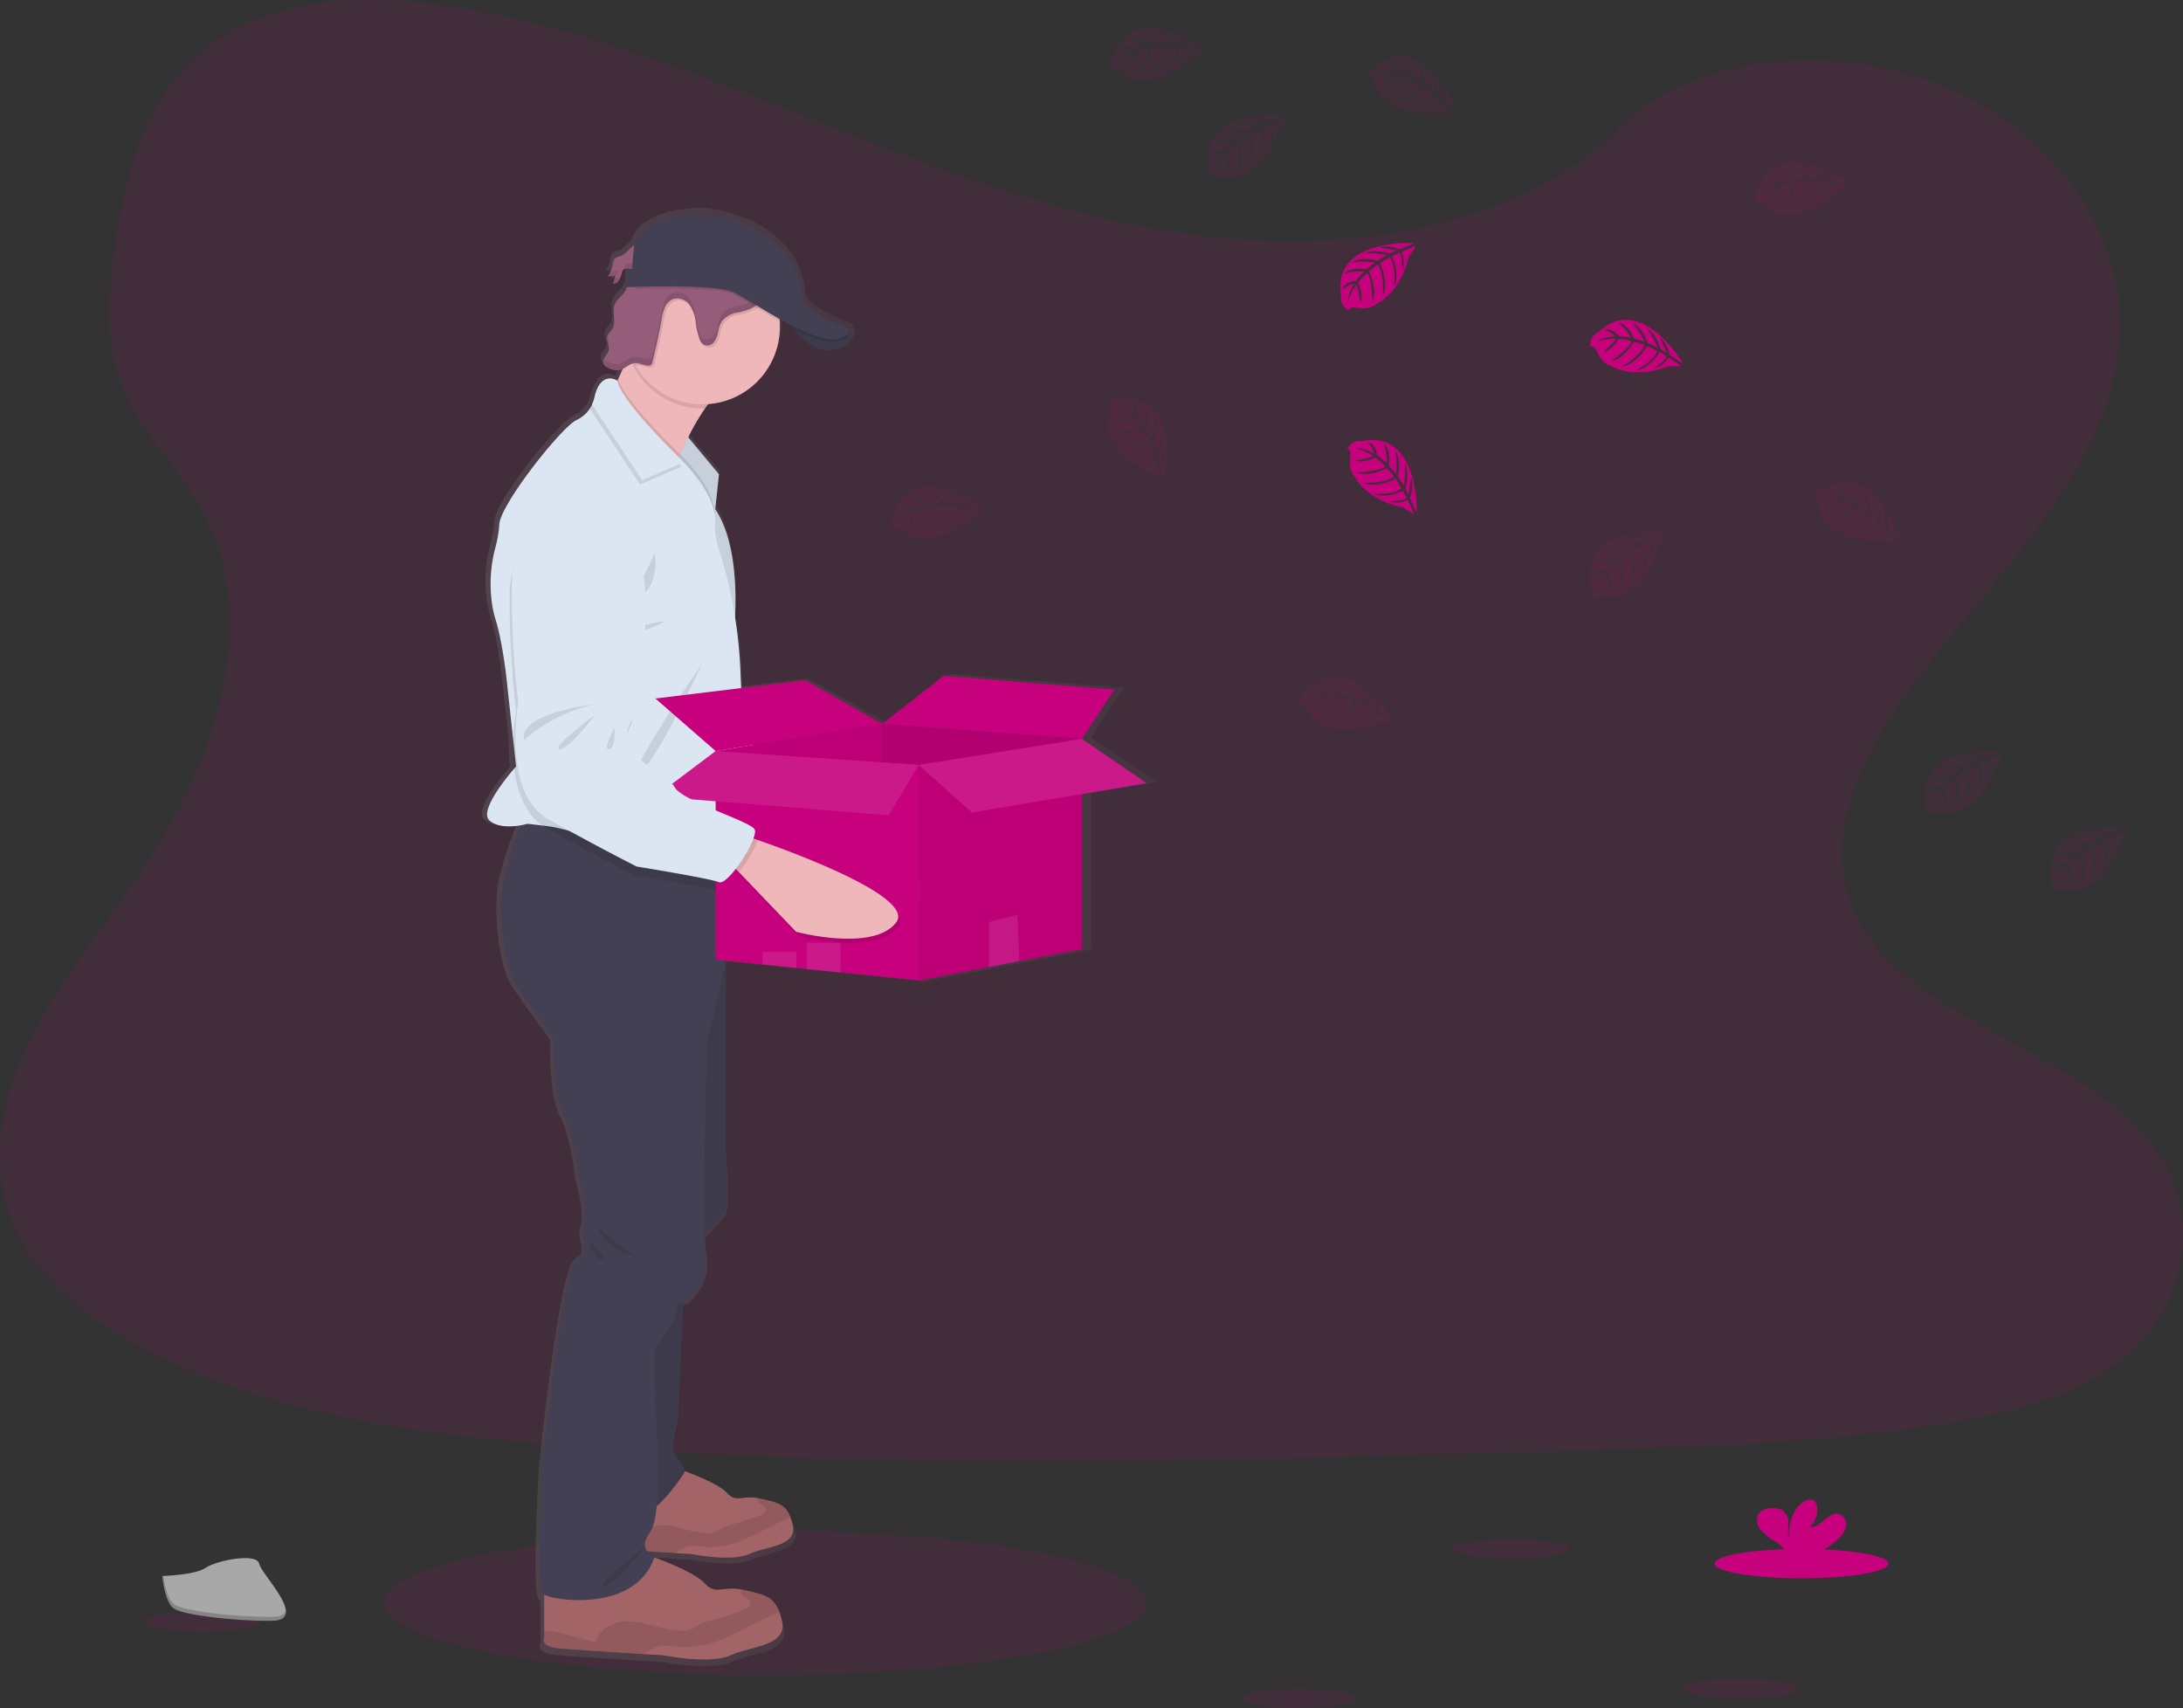 <svg xmlns="http://www.w3.org/2000/svg" xmlns:xlink="http://www.w3.org/1999/xlink" width="512" height="400.619" viewBox="0 0 512 400.619"><rect x="0" y="0" width="512" height="400.619" fill="#333333" stroke="none"/><defs><style>.a,.j{fill:#c7007d;}.a,.d,.g,.l{opacity:0.1;}.b{fill:url(#a);}.c{fill:#efb7b9;}.e{fill:#dce6f2;}.f{fill:#965d7b;}.h{fill:#444053;}.i{fill:#a36468;}.k{opacity:0.05;}.l{fill:#fff;}.m{fill:#a8a8a8;}.n{opacity:0.2;}</style><linearGradient id="a" y1="0.5" x2="1" y2="0.5" gradientUnits="objectBoundingBox"><stop offset="0" stop-color="gray" stop-opacity="0.251"/><stop offset="0.54" stop-color="gray" stop-opacity="0.122"/><stop offset="1" stop-color="gray" stop-opacity="0.102"/></linearGradient></defs><g transform="translate(0.004 -0.003)"><ellipse class="a" cx="89.311" cy="16.919" rx="89.311" ry="16.919" transform="translate(90.288 359.025)"/><path class="a" d="M392.7,111.529c-32.823-1.136-64.085-11.736-93.936-23.329S239.348,63.765,207.31,57.623c-20.606-3.951-44.174-4.514-60.773,6.522-15.981,10.65-21.143,28.984-23.918,46.01-2.09,12.811-3.317,26.3,2.4,38.291,3.976,8.328,11.026,15.326,15.9,23.3,16.975,27.752,4.975,61.975-13.414,89.073-8.622,12.709-18.638,24.851-25.3,38.367s-9.737,29.055-3.91,42.88c5.771,13.693,19.531,23.958,34.436,31.185,30.272,14.682,65.931,18.882,100.727,21.265,77,5.264,154.41,2.987,231.615.7,28.573-.842,57.268-1.7,85.375-6.116,15.61-2.455,31.723-6.35,43.058-15.752,14.383-11.934,17.948-32.139,8.307-47.1-16.168-25.1-60.859-31.337-72.174-58.273-6.218-14.829.167-31.342,9.21-45.092,19.394-29.5,51.9-55.382,53.607-89.1,1.177-23.157-14.449-46.349-38.61-57.309-25.322-11.487-60.443-10.042-79.117,8.972C455.494,105.007,421.687,112.539,392.7,111.529Z" transform="translate(-95.23 -55.03)"/><path class="b" d="M476.455,285.859l-15.534-10.473h0l7.836-11.665-41.029-3.271-14.743,11.4-18.456-10.346-15.392,1.851-.183-4.057a114.513,114.513,0,0,0-1.273-12.628c.066-1.268.112-2.723.107-4.306,0-6.669-.9-15.509-4.869-21.4l.913-8.206-7.4-8.749a55.969,55.969,0,0,1,4.057-6.826c.254-.365.507-.72.781-1.065a18.414,18.414,0,0,0,17.193-18.258,11.683,11.683,0,0,0-.051-1.334,4.827,4.827,0,0,0-.056-.538c.938.507,1.887,1.014,2.835,1.521.178.254.38.507.6.806h0l.046.056.284.35.091.107c.1.122.208.238.314.36l.071.081c.269.3.553.6.857.9a.91.91,0,0,1,.1.1l.38.355.107.1c.325.289.669.568,1.014.832l.112.081.436.3.142.091c.167.1.34.208.507.3l.061.036c.2.107.4.208.6.3l.1.041q.259.112.507.213l.157.056c.178.061.35.117.533.167l.112.03c.223.056.446.1.675.137h.025a5.515,5.515,0,0,0,.649.066h.147a5.574,5.574,0,0,0,.583,0h.127a6.007,6.007,0,0,0,.725-.086,8,8,0,0,0,3.2-1.146,2.789,2.789,0,0,0,.649-.6,2.391,2.391,0,0,0-.1-2.784h0c-.4-.943-2.962-1.608-2.962-1.608s-8.115-3.388-8.115-6.086-2.029-16.7-22.969-19.9c0,0-13.622-.766-17.451,6.527l-.081.852c-1.126.7-2.059,2.12-3.17,2.536a5.179,5.179,0,0,0-1.374.507v-.1h0a1.308,1.308,0,0,0-.309.4,4.057,4.057,0,0,0-.421,1.521,5.729,5.729,0,0,1-.664,1.841,4.09,4.09,0,0,1-.3.467h0l-.086.137a3.7,3.7,0,0,0,1.724-.279,8.585,8.585,0,0,1-.507,2.029,1.684,1.684,0,0,0,1.562-.933v-.041l.066-.091a4.283,4.283,0,0,0,.314-.735l-.056.061c.1-.33.193-.664.3-.989a1.553,1.553,0,0,1,.249-.507,1.227,1.227,0,0,1,1.05-.35l-.208,4.4h.091a6,6,0,0,1-.446.923c-.72,1.166-2.029,1.963-2.51,3.241a4.768,4.768,0,0,0-.233,1.917c0,.38.046.766.076,1.146v-.03a4.277,4.277,0,0,1-.456,2.794c-.375.558-.979.979-1.187,1.613a1.573,1.573,0,0,0-.076.548,6.151,6.151,0,0,0,.345,1.628.071.071,0,0,0,0-.03,2.474,2.474,0,0,1,.086,1.2c-.228,1.014-1.461,1.861-1.4,2.83a1.09,1.09,0,0,0,.056.375,2.054,2.054,0,0,0,1.146,1.014,4.463,4.463,0,0,0,2.576.568,3.388,3.388,0,0,0,.964-.33c-.355.817-.72,1.623-1.09,2.389-.056.122-.117.243-.177.365,0,0-3.134-2.095-4.914,2.176a9.474,9.474,0,0,0-1.1,2.86,6.808,6.808,0,0,1-.375,1.177,7.572,7.572,0,0,1-3.388,3.043c-3.631,1.663-18.3,19.957-18.557,24.694a27.638,27.638,0,0,1-.933,5.467,32.534,32.534,0,0,0-.872,12.927,24.733,24.733,0,0,0,.9,4.123c1.557,4.732,2.6,13.561,2.6,13.561l1.684,15.326a43.612,43.612,0,0,0,.274,6.334c-1.719,1.963-8.622,10.143-5.984,12.37,2.029,1.755,5.579,1.466,7.572,1.106-1.679,4.154-4.321,11.376-4.671,16.336-.507,7.339.867,17.061,3.043,20.794s9.428,13.308,9.428,13.308-.34,13.135,2.252,17.908,3.636,14.672,3.636,14.672,2.419,8.358,1.207,11.431,2.247,5.629-1.385,7.673-8.277,48.109-8.277,48.109-1.871,30.191,0,31.728a1.9,1.9,0,0,0,.32.188v10.143s-1.3,2.13,3.981,2.561c3.616.289,13.866.943,19.947,1.324l4.712.294s11.158,2.221,16.087,0,13.668-2.171,12.37-8.038a16.691,16.691,0,0,0-.69-2.348c-1.425-3.641-3.844-4.057-8.3-5.072-.259-.056-.507-.107-.735-.147-4.7-.817-6.238,1.369-8.87-1.476-2.287-2.46-9.57-5.214-12.05-6.086.061-.183.137-.36.2-.548a3.713,3.713,0,0,1-1.882-.918l6.72.426,4,.249s9.484,1.892,13.693,0,11.614-1.841,10.508-6.826a14.309,14.309,0,0,0-.583-2c-1.212-3.094-3.271-3.434-7.06-4.291-.218-.046-.421-.091-.624-.127-3.991-.695-5.3,1.161-7.536-1.253-1.917-2.059-7.967-4.367-10.143-5.153,0-1.126-1.521-2.729-2.48-4.336-1.126-1.876.953-8.444.953-8.444l1.187-27.25a5.265,5.265,0,0,1,1.42-.406s5.366-5.122,4.154-10.579a35.055,35.055,0,0,1-.385-4.985c1.765-1.638,4.194-4.057,4.884-5.548,1.126-2.429,0-14.2,0-14.2v-45.01l8.977.908,8.145.837,2.48.254,8.145.822,18.719,1.892,16.868-3.2,7.3-1.379,15.007-2.84V288.425ZM352.906,164.186l-1.045-.112C352.206,164.09,352.571,164.156,352.906,164.186Z" transform="translate(-205.066 -102.397)"/><path class="c" d="M520.335,445.924c-5.072,7.257-23.3,3.413-23.3,3.413L482.9,436.116l-1.9-1.79,3.19-6.776s1.014.279,2.754.776C496.078,430.978,524.616,439.823,520.335,445.924Z" transform="translate(-285.355 -238.621)"/><path class="d" d="M486.934,428.326a29.751,29.751,0,0,1-4.032,7.79l-1.9-1.79,3.19-6.776S485.215,427.829,486.934,428.326Z" transform="translate(-285.355 -238.621)"/><path class="e" d="M385.093,278.213s-13.024,5.777-12.385,19.962a233.868,233.868,0,0,0,2.982,27.265s-2.663,21.346,8.424,26.849,21.346,10.027,21.346,10.027,17.345,1.866,19.5,2.637,8.891-11.016,7.648-12.851-17.162-5.685-19.191-8.749-6.72-4.955-6.72-4.955-4.843-2.931-5.173-5.579.948-4.62,1.273-5.782,1.146-12.375,1.146-12.375S409.411,274.749,385.093,278.213Z" transform="translate(-231.973 -164.917)"/><path class="d" d="M398.3,370.39s-17.867,2.992-16.138,9.246A37.879,37.879,0,0,1,398.3,370.39Z" transform="translate(-236.587 -210.45)"/><path class="d" d="M406.449,375.38s-9.824,8.018-7.9,8.429S406.449,375.38,406.449,375.38Z" transform="translate(-244.596 -212.91)"/><path class="d" d="M422.183,380.89s-2.632,5.391-1.014,5.026S422.183,380.89,422.183,380.89Z" transform="translate(-255.609 -215.625)"/><path class="d" d="M434.847,355.747l-1.085-.309a3.1,3.1,0,0,0,.142-2.216c-1.243-1.836-17.152-5.68-19.176-8.749s-6.72-4.955-6.72-4.955-4.843-2.931-5.173-5.579.948-4.62,1.273-5.782,1.146-12.38,1.146-12.38,5.452-39.908-18.866-36.444c0,0-13.024,5.782-12.39,19.967a233.228,233.228,0,0,0,2.987,27.265s-2.663,21.346,8.424,26.849,21.346,10.027,21.346,10.027,17.34,1.861,19.5,2.637c.817.294,2.292-1.222,3.738-3.307l.822.766,14.129,13.217s18.232,3.849,23.3-3.408C472.534,367.239,444,358.394,434.847,355.747Z" transform="translate(-232.609 -165.469)"/><path class="f" d="M379.4,170.606a4.311,4.311,0,0,0-1.4.543c-.507.421-.507,1.141-.634,1.77a5.822,5.822,0,0,1-1.014,2.424,3.646,3.646,0,0,0,1.689-.279,8.692,8.692,0,0,1-.507,2.029,1.643,1.643,0,0,0,1.521-.928,9.769,9.769,0,0,0,.634-1.78,1.466,1.466,0,0,1,.243-.507c.467-.553,1.334-.3,2.054-.233a3.373,3.373,0,0,0,3.083-1.481c.766-1.161.811-4.133-1.014-4.448C382.147,167.4,380.96,170.027,379.4,170.606Z" transform="translate(-233.779 -110.551)"/><g class="g" transform="translate(142.647 60.465)"><path d="M378.721,175.006c.046-.249.076-.507.132-.756h0a2.975,2.975,0,0,0-.634,1.77,5.576,5.576,0,0,1-.3,1.07A5.811,5.811,0,0,0,378.721,175.006Z" transform="translate(-377.2 -174.25)"/><path d="M378.184,182.029a8.435,8.435,0,0,0,.507-2.029,3.631,3.631,0,0,1-1.608.279,5.869,5.869,0,0,1-.583,1.014,3.611,3.611,0,0,0,1.684-.274,8.433,8.433,0,0,1-.507,2.029,1.648,1.648,0,0,0,1.521-.928,3.783,3.783,0,0,0,.3-.725,1.521,1.521,0,0,1-1.319.634Z" transform="translate(-376.5 -177.084)"/><path d="M386.244,175.993c-.72-.071-1.592-.32-2.059.233a1.567,1.567,0,0,0-.243.507c-.046.132-.086.269-.122.406.482-.38,1.263-.178,1.917-.112a3.388,3.388,0,0,0,3.084-1.481,2.81,2.81,0,0,0,.34-.8,3.378,3.378,0,0,1-2.916,1.243Z" transform="translate(-380.108 -174.496)"/></g><path class="e" d="M314.692,201l7.734,9.3-1.009,9.388-9.347-14.632Z" transform="translate(-153.803 -99.059)"/><path class="d" d="M322.421,210.3l-.948,8.83-.061.558-8.434-13.206-.908-1.425.264-.411L314.687,201l.522.629Z" transform="translate(-153.803 -99.059)"/><path class="c" d="M404.5,217.918c-2.617.751-5.117,3.327-7.293,6.456a55.1,55.1,0,0,0-3.936,6.765c-.715,1.43-1.344,2.8-1.866,4l-.365.852c-.882,2.084-1.374,3.479-1.374,3.479S369.63,224.41,372.8,223.4c1.065-.34,2.465-2.622,3.849-5.5l.172-.365c.877-1.846,1.74-3.905,2.505-5.842,1.567-3.981,2.729-7.44,2.729-7.44S412.485,215.636,404.5,217.918Z" transform="translate(-231.862 -128.57)"/><path class="h" d="M459.26,202.58s4.625,8.368,10.838,7.227,3.657-4.493,3.657-4.493Z" transform="translate(-274.641 -127.747)"/><path class="i" d="M405.386,754.539c-4.1,1.871-13.364,0-13.364,0l-3.905-.243c-5.072-.325-13.561-.872-16.564-1.116-4.382-.36-3.307-2.155-3.307-2.155V740.176l21.26-5.386s8.4,2.876,10.706,5.386c2.186,2.394,3.464.553,7.364,1.243.193.036.4.076.609.127,3.7.847,5.711,1.182,6.9,4.25a14.254,14.254,0,0,1,.573,1.978C416.752,752.713,409.479,752.677,405.386,754.539Z" transform="translate(-229.728 -390.041)"/><path class="d" d="M415.083,752.237a15.885,15.885,0,0,1-2.394,1.227c-2.789,1.273-5.442,2.825-8.262,4.027a19.322,19.322,0,0,1-8.911,1.831c-1.6-.117-3.231-.507-4.757-.051a10.983,10.983,0,0,0-2.642,1.466c-5.072-.325-13.561-.872-16.564-1.116-4.382-.36-3.307-2.156-3.307-2.156V756.2c.157,0,.335-.046.538-.061a9.576,9.576,0,0,1,3.094.461c2.2.6,4.392,1.187,6.593,1.775a5.208,5.208,0,0,1,2.536-3.236,8.083,8.083,0,0,1,4.088-.938c3.413.046,6.644,1.663,10.052,1.826a5.538,5.538,0,0,0,2.784-.467c.467-.233.877-.573,1.334-.832a9.738,9.738,0,0,1,2.3-.776,50.578,50.578,0,0,0,6.568-2.12c.609-.238,1.319-.669,1.237-1.319-.107-.862-1.461-.964-1.816-1.755a1.015,1.015,0,0,1,.041-.9c.193.036.4.076.609.127C411.888,748.834,413.9,749.168,415.083,752.237Z" transform="translate(-229.728 -396.483)"/><path class="i" d="M390.458,797.943c-4.818,2.2-15.722,0-15.722,0l-4.59-.269c-5.944-.38-15.955-1.014-19.49-1.314-5.158-.426-3.89-2.536-3.89-2.536V781.04l25.018-6.339s9.89,3.383,12.6,6.339c2.571,2.815,4.057.649,8.667,1.461.228.041.467.091.715.147,4.357,1.014,6.72,1.395,8.115,5.006a16.282,16.282,0,0,1,.675,2.328C403.811,795.793,395.276,795.747,390.458,797.943Z" transform="translate(-219.131 -409.711)"/><path class="d" d="M401.869,795.257a18.88,18.88,0,0,1-2.815,1.445c-3.281,1.5-6.405,3.322-9.722,4.737a22.792,22.792,0,0,1-10.488,2.155c-1.876-.137-3.8-.609-5.579-.061a12.932,12.932,0,0,0-3.119,1.745c-5.944-.38-15.955-1.014-19.49-1.314-5.158-.426-3.89-2.536-3.89-2.536v-1.491a6.35,6.35,0,0,1,.634-.071,11.126,11.126,0,0,1,3.641.543l7.754,2.09a6.137,6.137,0,0,1,3.007-3.809,9.464,9.464,0,0,1,4.813-1.106c4.017.056,7.815,1.958,11.827,2.15a6.548,6.548,0,0,0,3.266-.543c.553-.279,1.014-.68,1.572-.979a11.029,11.029,0,0,1,2.7-.913,60.711,60.711,0,0,0,7.689-2.5c.715-.284,1.552-.791,1.456-1.552-.127-1.014-1.719-1.136-2.14-2.069a1.222,1.222,0,0,1,.051-1.055c.228.041.467.091.715.147C398.111,791.251,400.474,791.646,401.869,795.257Z" transform="translate(-219.131 -417.315)"/><path class="h" d="M395.4,647.54,394.046,679.4s-2.029,6.507-.928,8.368,2.957,3.718,2.282,4.818-8.789,13-11.411,8.434-5.208-24.344-5.208-24.344l2.419-24.43Z" transform="translate(-234.977 -347.041)"/><path class="h" d="M415.737,491l3.763,5.031v43.758s1.1,11.665,0,14.074-6.679,7.227-6.679,7.227L408.13,537l1.014-25.485Z" transform="translate(-249.442 -269.892)"/><path class="d" d="M395.4,647.54,394.046,679.4s-2.029,6.507-.928,8.368,2.957,3.718,2.282,4.818-8.789,13-11.411,8.434-5.208-24.344-5.208-24.344l2.419-24.43Z" transform="translate(-234.977 -347.041)"/><path class="d" d="M415.737,491l3.763,5.031v43.758s1.1,11.665,0,14.074-6.679,7.227-6.679,7.227L408.13,537l1.014-25.485Z" transform="translate(-249.442 -269.892)"/><path class="h" d="M379.517,442.372v23.669l-4.225,18.425s-1.354,44.463-.172,49.869-4.057,10.483-4.057,10.483-3.043.34-3.043,2.7-5.072,9.129-5.072,9.129l.167,13.186s2.2,24.683-1.182,29.415,1.182,5.411,1.182,5.411c-4.225,13.861-24.511,10.65-26.342,9.129s0-31.444,0-31.444,4.534-45.644,8.084-47.673.172-4.564,1.354-7.607-1.182-11.325-1.182-11.325-1.014-9.809-3.55-14.54-2.2-17.751-2.2-17.751-7.1-9.469-9.21-13.186-3.469-13.354-2.962-20.626c.345-4.914,2.926-12.07,4.564-16.189.786-1.973,1.354-3.251,1.354-3.251l.482.127,27.7,7.252Z" transform="translate(-209.458 -239.927)"/><path class="d" d="M411.165,217.883c-2.617.751-5.117,3.327-7.293,6.456H403.3a18.116,18.116,0,0,1-15.722-9.093,17.84,17.84,0,0,1-1.592-3.626c1.567-3.981,2.729-7.44,2.729-7.44S419.153,215.6,411.165,217.883Z" transform="translate(-238.53 -128.535)"/><path class="c" d="M420.642,188.568a18.131,18.131,0,1,1-33.919-8.885,17.716,17.716,0,0,1,1.917-2.769,18.347,18.347,0,0,1,4.169-3.662,18.131,18.131,0,0,1,27.808,13.987C420.627,187.685,420.642,188.126,420.642,188.568Z" transform="translate(-237.737 -111.899)"/><path class="d" d="M399.532,261.549l-.061.558-8.434-13.186c-.882,2.084-1.374,3.479-1.374,3.479S369.63,237.317,372.8,236.3c1.065-.34,2.465-2.622,3.849-5.5l.172-.365c1.471,4.382,10.016,13.141,13.572,16.65.411.406.751.74,1.014.984l.543.507.284.284C393.527,250.2,398.984,256.082,399.532,261.549Z" transform="translate(-231.862 -141.477)"/><path class="e" d="M380.222,306.148l-.923,29.7-.162,5.29S368.2,340.127,358,339.012c-8.216-.9-15.96-1.866-17.152-2.434a32.282,32.282,0,0,0-7.354-1.618c-1.988-.269-3.55-.411-3.55-.411s-.583.172-1.481.335c-1.958.355-5.4.644-7.4-1.1-2.561-2.226,4.169-10.316,5.848-12.258l.37-.421-.634-5.858L325,300.062s-1.014-8.749-2.536-13.44a24.79,24.79,0,0,1-.877-4.083,32.7,32.7,0,0,1,.852-12.811,27.933,27.933,0,0,0,.913-5.422c.254-4.691,14.581-22.822,18.131-24.47a7.526,7.526,0,0,0,3.631-3.621,6.918,6.918,0,0,0,.553-1.577c1.521-6.593,5.371-3.976,5.371-3.976.928,5.158,15.3,18.811,15.3,18.811l.284.284c1.425,1.461,7.775,8.317,7.323,14.17a17.178,17.178,0,0,0,.959,6.411,108.406,108.406,0,0,1,5,28.4Z" transform="translate(-206.248 -141.334)"/><path class="d" d="M391.658,310.45s-3.55,8.622-6.213,10.016S392.926,323.408,391.658,310.45Z" transform="translate(-238.041 -180.91)"/><path class="d" d="M395.495,342.2s-8.115,1.014-8.115,2.536S395.495,342.2,395.495,342.2Z" transform="translate(-239.215 -196.557)"/><path class="d" d="M405.083,361.7S393.292,386.8,390,387.565,405.083,361.7,405.083,361.7Z" transform="translate(-240.309 -206.168)"/><path class="d" d="M389.524,251.707l-9.753,4.24L368,238.165a6.917,6.917,0,0,0,.553-1.577c1.521-6.593,5.371-3.976,5.371-3.976.928,5.158,15.3,18.811,15.3,18.811Z" transform="translate(-229.664 -142.295)"/><path class="e" d="M390.524,249.707l-9.753,4.24L369,236.165a6.919,6.919,0,0,0,.553-1.577c1.521-6.593,5.371-3.976,5.371-3.976.928,5.158,15.3,18.811,15.3,18.811Z" transform="translate(-230.157 -141.31)"/><path class="d" d="M384.257,371.542s-10.934-1.014-21.138-2.13l18.308,4.793v5.579c-.8.725-1.5,1.1-1.948.908-2.11-.888-19.328-3.677-19.328-3.677s-10-5.072-20.794-11.158a8.337,8.337,0,0,1-.761-.477,11.989,11.989,0,0,1-3.2-3.2,22.712,22.712,0,0,1-3.388-10.229,44.231,44.231,0,0,1-.264-6.279,51.478,51.478,0,0,1,.649-7.1,233.316,233.316,0,0,1-1.521-27.387c.127-14.2,13.44-19.272,13.44-19.272,24.47-2.155,16.883,37.4,16.883,37.4s-1.415,11.158-1.8,12.3-1.77,3.043-1.582,5.706,4.864,5.848,4.864,5.848,4.564,2.14,6.446,5.31c1.369,2.338,10.265,5.508,15.291,7.77Z" transform="translate(-211.369 -171.734)"/><path class="d" d="M418.786,175.016a5.741,5.741,0,0,1-.507,2.424,14.988,14.988,0,0,1-.9,1.805A8.318,8.318,0,0,1,415.155,182a11.363,11.363,0,0,1-4.057,1.41,5.871,5.871,0,0,0-3.667,2.079,7.272,7.272,0,0,0-.857,2.485,5.346,5.346,0,0,1-1.014,2.4,1.993,1.993,0,0,1-2.374.568,2.4,2.4,0,0,1-.918-1.182,16.947,16.947,0,0,1-.958-4.154,8.837,8.837,0,0,0-1.425-3.981,3.565,3.565,0,0,0-3.743-1.435,3.606,3.606,0,0,0-2.029,1.968,11.279,11.279,0,0,0-.766,2.8q-.943,5.163-2.226,10.265a.943.943,0,0,1-.167.385.73.73,0,0,1-.507.213c-1.136.152-2.226-.644-3.373-.558a1.937,1.937,0,0,0-.35.056,18.121,18.121,0,0,1,1.831-20.692l.091-.025a5.467,5.467,0,0,0,2.029-1.278,21.41,21.41,0,0,0,2.029-2.348l.406-.507a23.132,23.132,0,0,1,3.956-3.758,4.057,4.057,0,0,1,1.349-.73,4,4,0,0,1,1.278-.041,32.242,32.242,0,0,0,5.28.2,33.87,33.87,0,0,1,3.707-.375c3.21.091,5.949,2.358,7.978,4.843A7.5,7.5,0,0,1,418.786,175.016Z" transform="translate(-237.702 -109.605)"/><path class="f" d="M379.245,177.393c-.7,1.156-1.978,1.942-2.455,3.21-.7,1.841.482,4.133-.6,5.777-.36.553-.953.964-1.156,1.6-.345,1.07.6,2.211.355,3.312s-1.694,2.029-1.308,3.1a2.029,2.029,0,0,0,1.116,1.014,4.362,4.362,0,0,0,2.536.563c1.385-.228,2.414-1.587,3.819-1.689,1.141-.081,2.232.71,3.368.563a.761.761,0,0,0,.507-.218.878.878,0,0,0,.167-.385q1.278-5.1,2.232-10.265a11.056,11.056,0,0,1,.761-2.8,3.636,3.636,0,0,1,2.029-1.968,3.577,3.577,0,0,1,3.743,1.435,8.784,8.784,0,0,1,1.43,3.981,17.174,17.174,0,0,0,.953,4.154,2.424,2.424,0,0,0,.923,1.187,1.986,1.986,0,0,0,2.368-.568,5.29,5.29,0,0,0,1.014-2.409,7.243,7.243,0,0,1,.857-2.48,5.884,5.884,0,0,1,3.667-2.079,11.475,11.475,0,0,0,4.057-1.415,8.348,8.348,0,0,0,2.221-2.754,8.108,8.108,0,0,0,1.39-4.235,7.774,7.774,0,0,0-2.079-4.387c-2.029-2.485-4.772-4.752-7.983-4.838a31.546,31.546,0,0,0-3.707.375,31.733,31.733,0,0,1-5.28-.2,4.149,4.149,0,0,0-1.278.046,3.824,3.824,0,0,0-1.344.73A23.141,23.141,0,0,0,387.6,169.5a29.074,29.074,0,0,1-2.445,2.84,5.5,5.5,0,0,1-2.029,1.283c-.507.142-1.014.041-1.5.2C380.138,174.294,379.94,176.247,379.245,177.393Z" transform="translate(-232.627 -109.127)"/><path class="d" d="M470.1,209.8c-4.057.746-7.42-2.536-9.281-4.93a19.884,19.884,0,0,1-1.557-2.292l13.927,2.627.563.107S476.311,208.666,470.1,209.8Z" transform="translate(-274.641 -127.747)"/><g class="g" transform="translate(141.36 64.396)"><path d="M376.3,212.277a4.224,4.224,0,0,0-.294-1.947c0,.051-.046.1-.061.152a3.775,3.775,0,0,0,.264,2.09A1.523,1.523,0,0,0,376.3,212.277Z" transform="translate(-374.902 -195.962)"/><path d="M379.07,197.8a11.269,11.269,0,0,0,.041,2.1A11.3,11.3,0,0,0,379.07,197.8Z" transform="translate(-376.465 -189.787)"/><path d="M411.791,185.271a8.318,8.318,0,0,1-2.221,2.759,11.33,11.33,0,0,1-4.057,1.41,5.858,5.858,0,0,0-3.667,2.079,7.307,7.307,0,0,0-.857,2.485,5.31,5.31,0,0,1-1.014,2.409,1.979,1.979,0,0,1-2.368.568,2.424,2.424,0,0,1-.923-1.187,16.887,16.887,0,0,1-.953-4.154,8.763,8.763,0,0,0-1.43-3.981,3.565,3.565,0,0,0-3.743-1.435,3.621,3.621,0,0,0-2.029,1.968,11.056,11.056,0,0,0-.761,2.8q-.948,5.168-2.231,10.265a.877.877,0,0,1-.167.385.761.761,0,0,1-.507.218c-1.136.147-2.226-.644-3.368-.563-1.4.1-2.434,1.461-3.819,1.684a4.286,4.286,0,0,1-2.536-.563,2.713,2.713,0,0,1-.928-.659,1.369,1.369,0,0,0-.188,1.182,1.978,1.978,0,0,0,1.116,1.014,4.285,4.285,0,0,0,2.536.563c1.385-.223,2.414-1.582,3.819-1.684,1.141-.081,2.232.71,3.368.563a.761.761,0,0,0,.507-.218.877.877,0,0,0,.167-.385q1.278-5.072,2.231-10.265a11.056,11.056,0,0,1,.761-2.8,3.621,3.621,0,0,1,2.029-1.968A3.568,3.568,0,0,1,394.3,189.2a8.784,8.784,0,0,1,1.43,3.981,17.174,17.174,0,0,0,.953,4.154,2.424,2.424,0,0,0,.923,1.187,1.986,1.986,0,0,0,2.368-.568,5.31,5.31,0,0,0,1.014-2.409,7.309,7.309,0,0,1,.857-2.485,5.908,5.908,0,0,1,3.667-2.079,11.567,11.567,0,0,0,4.057-1.41,8.317,8.317,0,0,0,2.221-2.759,8.075,8.075,0,0,0,1.39-4.23,5.443,5.443,0,0,0-.061-.578A9.966,9.966,0,0,1,411.791,185.271Z" transform="translate(-373.964 -182)"/></g><path class="d" d="M420.6,179.722a17.918,17.918,0,0,1,2.257,7.531c-4.519-2.536-8.769-5.32-10.914-6.289-3.738-1.689-17.715-1.435-22.969-1.278a17.717,17.717,0,0,1,1.917-2.769,18.348,18.348,0,0,1,4.184-3.662,18.141,18.141,0,0,1,25.551,6.456Z" transform="translate(-239.999 -111.903)"/><path class="d" d="M471.366,207.652c-2.439.751-6.421-.7-10.549-2.779a19.884,19.884,0,0,1-1.557-2.292l13.927,2.627C474.11,205.836,474.343,206.734,471.366,207.652Z" transform="translate(-274.641 -127.747)"/><path class="h" d="M403.917,154.058s-13.313-.761-17.056,6.466l-.6,6.405-1.014-.112-.2,4.357s20.347-.888,24.978,1.2,19.018,12.618,24.785,10.843-.507-3.423-.507-3.423-7.937-3.362-7.937-6S424.391,157.227,403.917,154.058Z" transform="translate(-238.062 -103.822)"/><path class="d" d="M371.63,622.28s8.495,8.241,12.172,7.607C383.8,629.887,373.405,629,371.63,622.28Z" transform="translate(-231.453 -334.592)"/><path class="d" d="M368.13,629.81s.761,4.24,2.789,3.824S368.13,629.81,368.13,629.81Z" transform="translate(-229.728 -338.303)"/><path class="d" d="M384.412,769.53s-12.06,9.382-10.027,9.636S384.412,769.53,384.412,769.53Z" transform="translate(-232.697 -407.163)"/><path class="j" d="M330.96,341.155l39.051-6.355v36.972l-37.1-1.942Z" transform="translate(-163.112 -165.001)"/><path class="k" d="M330.96,341.155l39.051-6.355v36.972l-37.1-1.942Z" transform="translate(-163.112 -165.001)"/><path class="j" d="M407.96,334.8l46.831,3.5L452.2,370.479l-44.24,1.293Z" transform="translate(-201.061 -165.001)"/><path class="d" d="M407.96,334.8l46.831,3.5L452.2,370.479l-44.24,1.293Z" transform="translate(-201.061 -165.001)"/><path class="j" d="M422.358,312.55l-14.4,11.284,46.831,3.5,7.653-11.548Z" transform="translate(-201.061 -154.036)"/><path class="j" d="M303.08,318.87l35.156-4.28,18.035,10.25-39.051,6.355Z" transform="translate(-149.372 -155.041)"/><path class="j" d="M378.572,350.576v50.549l-18.293-1.876-7.957-.811-2.424-.254-7.952-.817L330.96,396.24V347.33l39.046,2.658Z" transform="translate(-163.112 -171.177)"/><path class="j" d="M463.11,341.71v49.3l-14.662,2.815-7.131,1.369-16.478,3.165V347.806Z" transform="translate(-209.38 -168.407)"/><path class="k" d="M463.11,341.71v49.3l-14.662,2.815-7.131,1.369-16.478,3.165V347.806Z" transform="translate(-209.38 -168.407)"/><path class="j" d="M303.08,357.97l14.14-10.64,47.612,3.246-7.009,11.807Z" transform="translate(-149.372 -171.177)"/><path class="l" d="M303.08,357.97l14.14-10.64,47.612,3.246-7.009,11.807Z" transform="translate(-149.372 -171.177)"/><path class="j" d="M463.11,341.71l-38.27,6.1L437.3,358.964l40.994-6.877Z" transform="translate(-209.38 -168.407)"/><path class="l" d="M463.11,341.71l-38.27,6.1L437.3,358.964l40.994-6.877Z" transform="translate(-209.38 -168.407)"/><path class="l" d="M464.461,433.918l-7.131,1.369V424.754l6.679-1.684Z" transform="translate(-225.393 -208.504)"/><path class="l" d="M381.037,435.96v6.968l-7.957-.811V435.96Z" transform="translate(-183.871 -214.857)"/><path class="l" d="M360.572,440.29V444l-7.952-.817V440.29Z" transform="translate(-173.787 -216.991)"/><path class="d" d="M473.071,463.986c-5.452,6.973-23.456,2.155-23.456,2.155l-13.379-13.957-1.816-1.892,3.55-6.593s1.014.335,2.708.923C449.645,447.757,477.66,458.119,473.071,463.986Z" transform="translate(-262.398 -246.581)"/><path class="c" d="M472.071,461.986c-5.452,6.973-23.456,2.155-23.456,2.155l-13.379-13.957-1.816-1.892,3.55-6.593s1.014.335,2.708.923C448.645,445.757,476.66,456.119,472.071,461.986Z" transform="translate(-261.906 -245.595)"/><path class="d" d="M439.638,442.623a29.982,29.982,0,0,1-4.443,7.562l-1.816-1.892,3.55-6.593S437.95,442.035,439.638,442.623Z" transform="translate(-261.886 -245.595)"/><path class="e" d="M345.318,287.916s-13.313,5.072-13.44,19.272a233.33,233.33,0,0,0,1.521,27.387s-3.8,21.174,6.973,27.26,20.794,11.158,20.794,11.158,17.218,2.789,19.333,3.677,9.464-10.524,8.323-12.425-16.817-6.593-18.679-9.763-6.446-5.3-6.446-5.3-4.676-3.19-4.864-5.853,1.192-4.564,1.582-5.706,1.806-12.3,1.806-12.3S369.789,285.735,345.318,287.916Z" transform="translate(-211.861 -169.761)"/><path class="d" d="M354.165,380.7s-18,2.029-16.609,8.368A37.877,37.877,0,0,1,354.165,380.7Z" transform="translate(-214.622 -215.532)"/><path class="d" d="M362.049,385.7s-10.219,7.481-8.343,7.988S362.049,385.7,362.049,385.7Z" transform="translate(-222.506 -217.996)"/><path class="d" d="M377.657,391.7s-2.916,5.244-1.268,4.97S377.657,391.7,377.657,391.7Z" transform="translate(-233.55 -220.953)"/><path class="j" d="M732.282,167.4s-19.272-1.161-17.02,12.359a3.3,3.3,0,0,0,1.714,3.474s.035-1.014,1.978-.664a8.88,8.88,0,0,0,2.095.1,4.347,4.347,0,0,0,2.566-1.06h0s5.422-2.237,7.531-11.1c0,0,1.562-1.937,1.521-2.434l-3.256,1.395a5.835,5.835,0,0,1,.233,4.3s-.1-4.214-.73-4.118c-.127,0-1.689.817-1.689.817s1.912,4.088.467,7.065c0,0,.548-5.041-1.065-6.771l-2.292,1.339s2.237,4.225.72,7.673c0,0,.391-5.29-1.2-7.349l-2.079,1.618s2.1,4.169.822,7.029c0,0-.167-6.157-1.273-6.624a12.542,12.542,0,0,0-2.089,2.262s1.435,3.043.543,4.62c0,0-.548-4.1-1.014-4.123,0,0-1.811,2.718-2,4.564a9.87,9.87,0,0,1,1.557-4.838,5.432,5.432,0,0,0-2.769,1.435s.279-1.922,3.215-2.09a13.874,13.874,0,0,1,1.9-2.191,11.892,11.892,0,0,0-4.691.543s1.557-1.811,5.229-1.014l2.029-1.674s-3.844-.507-5.477.056c0,0,1.877-1.6,6.03-.436l2.232-1.334a20.037,20.037,0,0,0-5.229-.451s2.059-1.111,5.883.091l1.6-.715s-2.4-.472-3.1-.548-.74-.269-.74-.269a8.3,8.3,0,0,1,4.509.507S732.353,167.609,732.282,167.4Z" transform="translate(-400.719 -110.394)"/><path class="a" d="M847.742,300.736s-19.272-1.161-17.02,12.359a3.3,3.3,0,0,0,1.714,3.474s.036-1.014,1.983-.664a8.877,8.877,0,0,0,2.094.1,4.341,4.341,0,0,0,2.536-1.055h0s5.427-2.242,7.536-11.107c0,0,1.557-1.932,1.5-2.429l-3.256,1.39a5.852,5.852,0,0,1,.238,4.3s-.107-4.215-.73-4.118c-.127,0-1.694.817-1.694.817s1.917,4.093.472,7.065c0,0,.548-5.041-1.07-6.771l-2.267,1.324s2.237,4.225.72,7.673c0,0,.391-5.29-1.2-7.349l-2.074,1.623s2.1,4.164.822,7.024c0,0-.167-6.157-1.273-6.624a12.719,12.719,0,0,0-2.095,2.262s1.44,3.043.548,4.62c0,0-.548-4.1-1.014-4.123,0,0-1.811,2.718-2,4.564a9.9,9.9,0,0,1,1.562-4.838A5.457,5.457,0,0,0,831,311.69s.284-1.922,3.221-2.089a12.661,12.661,0,0,1,1.9-2.191,11.891,11.891,0,0,0-4.691.543s1.557-1.811,5.224-.989l2.029-1.674s-3.849-.507-5.477.056c0,0,1.876-1.6,6.03-.436l2.231-1.334a20.323,20.323,0,0,0-5.234-.451s2.064-1.111,5.888.091l1.6-.715s-2.4-.472-3.109-.548-.74-.269-.74-.269a8.313,8.313,0,0,1,4.514.507S847.8,300.949,847.742,300.736Z" transform="translate(-457.622 -176.11)"/><path class="a" d="M620.828,258.566s4.438-18.811-9.276-18.876a3.294,3.294,0,0,0-3.712,1.1s.979.208.314,2.064a9.025,9.025,0,0,0-.456,2.029,4.356,4.356,0,0,0,.6,2.7h0s1.283,5.731,9.636,9.322c0,0,1.643,1.866,2.14,1.887l-.811-3.444a5.827,5.827,0,0,1-4.28-.507s4.174.614,4.179,0c0-.127-.507-1.805-.507-1.805s-4.357,1.187-7.044-.746c0,0,4.874,1.4,6.857.106l-.913-2.5s-4.564,1.486-7.689-.6c0,0,5.148,1.288,7.45.071l-1.243-2.323s-4.463,1.359-7.065-.391c0,0,6.086.882,6.745-.122a12.6,12.6,0,0,0-1.871-2.45s-3.225.9-4.646-.249c0,0,4.133.157,4.23-.279a13.674,13.674,0,0,0-4.174-2.754,9.94,9.94,0,0,1,4.509,2.363,5.472,5.472,0,0,0-.943-2.977s1.846.609,1.521,3.55a12.631,12.631,0,0,1,1.831,2.242,11.926,11.926,0,0,0,.264-4.717s1.521,1.846.086,5.32l1.3,2.308s1.177-3.7.877-5.406c0,0,1.263,2.12-.6,6.015l.938,2.429a20.309,20.309,0,0,0,1.334-5.072s.745,2.221-1.1,5.787l.436,1.694s.872-2.287,1.065-2.967.391-.685.391-.685a8.308,8.308,0,0,1-1.263,4.362S620.609,258.592,620.828,258.566Z" transform="translate(-347.785 -145.945)"/><path class="a" d="M529.083,285s-15.479-11.578-21.012.964a3.3,3.3,0,0,0-.477,3.844s.578-.817,2.029.538a8.881,8.881,0,0,0,1.694,1.237,4.352,4.352,0,0,0,2.723.507h0s5.761,1.111,12.395-5.132c0,0,2.368-.761,2.592-1.207l-3.494-.614a5.859,5.859,0,0,1-2.166,3.723s2.226-3.581,1.648-3.839c-.117-.056-1.861-.254-1.861-.254s-.649,4.473-3.489,6.162c0,0,3.231-3.91,2.83-6.243l-2.652-.142s-.451,4.762-3.616,6.811c0,0,3.231-4.2,3.043-6.8l-2.627.213s-.532,4.63-3.175,6.314c0,0,3.241-5.234,2.576-6.228a12.749,12.749,0,0,0-2.992.735s-.461,3.317-2.084,4.159c0,0,1.8-3.728,1.435-3.986,0,0-3.007,1.273-4.189,2.723a9.9,9.9,0,0,1,3.966-3.185,5.462,5.462,0,0,0-3.1-.325s1.288-1.45,3.834.025a12.8,12.8,0,0,1,2.789-.786,11.868,11.868,0,0,0-4.22-2.125s2.3-.659,4.914,2.029l2.632-.269s-2.926-2.536-4.6-2.962c0,0,2.45-.309,5.274,2.947l2.6.117a20.245,20.245,0,0,0-4.118-3.256s2.328.2,4.864,3.312l1.729.279s-1.75-1.714-2.3-2.16-.472-.634-.472-.634a8.333,8.333,0,0,1,3.494,2.9S529.017,285.2,529.083,285Z" transform="translate(-298.246 -165.964)"/><path class="a" d="M630.693,72.883s-15.479-11.584-21.012.964a3.3,3.3,0,0,0-.477,3.844s.578-.817,2.029.538a9.023,9.023,0,0,0,1.7,1.232,4.346,4.346,0,0,0,2.723.507h0s5.761,1.111,12.395-5.138c0,0,2.368-.756,2.587-1.207l-3.494-.6a5.834,5.834,0,0,1-2.166,3.723s2.232-3.581,1.653-3.839c-.117-.056-1.861-.254-1.861-.254s-.669,4.483-3.51,6.162c0,0,3.226-3.91,2.83-6.243l-2.652-.142s-.456,4.762-3.616,6.806c0,0,3.231-4.2,3.043-6.8l-2.622.213s-.538,4.635-3.18,6.319c0,0,3.246-5.234,2.581-6.228a12.75,12.75,0,0,0-2.992.735s-.461,3.317-2.084,4.159c0,0,1.8-3.728,1.435-3.991,0,0-3.007,1.278-4.189,2.729a9.859,9.859,0,0,1,3.966-3.185,5.427,5.427,0,0,0-3.109-.325s1.293-1.45,3.839.025A12.526,12.526,0,0,1,617.3,72.1a11.935,11.935,0,0,0-4.22-2.13s2.3-.654,4.909,2.029l2.632-.269s-2.921-2.536-4.605-2.967c0,0,2.45-.3,5.279,2.952l2.6.112a20.037,20.037,0,0,0-4.123-3.251s2.333.2,4.869,3.312l1.724.279s-1.755-1.694-2.3-2.13-.472-.629-.472-.629a8.317,8.317,0,0,1,3.494,2.9A21.9,21.9,0,0,0,630.693,72.883Z" transform="translate(-348.324 -61.425)"/><path class="a" d="M748.768,94.119S742.581,75.805,730.911,83a3.333,3.333,0,0,0-2.571,2.9s.938-.345,1.354,1.582a9.129,9.129,0,0,0,.695,1.983,4.392,4.392,0,0,0,1.948,1.973h0s4.118,4.184,13.125,2.8c0,0,2.379.72,2.815.472l-2.536-2.49a5.834,5.834,0,0,1-3.895,1.836s3.87-1.684,3.55-2.226c-.066-.107-1.39-1.258-1.39-1.258s-3.073,3.312-6.37,3.094c0,0,4.874-1.39,5.868-3.55l-2.1-1.618s-3.073,3.662-6.842,3.55c0,0,5.072-1.628,6.355-3.88l-2.282-1.314s-3.043,3.515-6.2,3.4c0,0,5.64-2.47,5.655-3.667a12.679,12.679,0,0,0-2.881-1.09s-2.262,2.47-4.057,2.247c0,0,3.591-2.054,3.439-2.475a13.607,13.607,0,0,0-5-.127,9.885,9.885,0,0,1,5.072-.38,5.472,5.472,0,0,0-2.379-2.029s1.887-.462,3.149,2.2a12.77,12.77,0,0,1,2.739.933,11.92,11.92,0,0,0-2.267-4.143s2.267.766,2.886,4.473l2.323,1.268s-.959-3.758-2.115-5.072c0,0,2.2,1.136,2.673,5.422l2.079,1.567a20.163,20.163,0,0,0-1.552-5.021s1.805,1.491,2.13,5.493l1.263,1.207s-.467-2.4-.659-3.084-.036-.725-.036-.725a8.363,8.363,0,0,1,1.232,4.372S748.591,94.25,748.768,94.119Z" transform="translate(-407.254 -67.988)"/><path class="a" d="M671.773,108.211s-19.221-2.14-17.634,11.5a3.292,3.292,0,0,0,1.521,3.55s.086-1.014,2.029-.558a9.331,9.331,0,0,0,2.089.208,4.361,4.361,0,0,0,2.612-.928h0s5.533-1.963,8.115-10.711c0,0,1.653-1.851,1.618-2.353l-3.322,1.227a5.656,5.656,0,0,1,0,4.306s.107-4.214-.507-4.149c-.127,0-1.729.73-1.729.73s1.7,4.184.112,7.1c0,0,.8-5.011-.725-6.816l-2.358,1.217s2.029,4.336.33,7.7c0,0,.659-5.264-.827-7.4l-2.155,1.521s1.887,4.265.462,7.06c0,0,.147-6.157-.933-6.679a13.2,13.2,0,0,0-2.206,2.15s1.283,3.094.314,4.641c0,0-.34-4.123-.786-4.164,0,0-1.948,2.622-2.232,4.473a9.874,9.874,0,0,1,1.806-4.757,5.457,5.457,0,0,0-2.84,1.293s.375-1.9,3.317-1.922c0,0,1.6-1.983,2.029-2.089a11.924,11.924,0,0,0-4.717.3s1.648-1.734,5.269-.725l2.135-1.567s-3.86-.781-5.493-.274c0,0,1.958-1.521,6.045-.127l2.3-1.222a20.194,20.194,0,0,0-5.2-.715s2.115-1.014,5.873.391l1.633-.634s-2.379-.593-3.078-.7-.725-.3-.725-.3a8.343,8.343,0,0,1,4.483.73S671.809,108.424,671.773,108.211Z" transform="translate(-370.639 -81.178)"/><path class="a" d="M1003.383,402.381s-19.211-2.14-17.624,11.482a3.292,3.292,0,0,0,1.521,3.55s.086-1.014,2.029-.563a8.773,8.773,0,0,0,2.089.208,4.326,4.326,0,0,0,2.612-.928h0s5.533-1.963,8.089-10.706c0,0,1.653-1.856,1.618-2.353l-3.322,1.222a5.67,5.67,0,0,1,0,4.311s.107-4.22-.507-4.149c-.127,0-1.729.725-1.729.725s1.7,4.184.112,7.1c0,0,.8-5.006-.725-6.816l-2.358,1.222s2.029,4.336.335,7.7c0,0,.654-5.264-.832-7.4l-2.155,1.521s1.887,4.265.461,7.055c0,0,.147-6.157-.933-6.674a13.393,13.393,0,0,0-2.206,2.15s1.288,3.094.314,4.641c0,0-.34-4.123-.786-4.164,0,0-1.948,2.622-2.232,4.473a9.874,9.874,0,0,1,1.805-4.757,5.411,5.411,0,0,0-2.84,1.293s.375-1.907,3.317-1.927c0,0,1.6-1.983,2.029-2.084a11.883,11.883,0,0,0-4.717.3s1.648-1.729,5.275-.72l2.13-1.567s-3.814-.72-5.472-.223c0,0,1.958-1.521,6.045-.132l2.3-1.217a20.2,20.2,0,0,0-5.2-.715s2.115-1.014,5.873.391l1.633-.639s-2.379-.593-3.078-.7-.725-.3-.725-.3a8.312,8.312,0,0,1,4.483.725S1003.434,402.6,1003.383,402.381Z" transform="translate(-534.075 -226.157)"/><path class="a" d="M1061.293,437.762s-19.211-2.135-17.624,11.482a3.3,3.3,0,0,0,1.521,3.55s.086-1.014,2.029-.558a8.954,8.954,0,0,0,2.084.2,4.382,4.382,0,0,0,2.6-.923h0s5.528-1.963,8.084-10.711c0,0,1.658-1.851,1.618-2.353l-3.322,1.222a5.67,5.67,0,0,1,0,4.311s.106-4.215-.507-4.149c-.127,0-1.729.725-1.729.725s1.7,4.184.112,7.1c0,0,.8-5.006-.725-6.811l-2.358,1.217s2.029,4.336.335,7.7c0,0,.654-5.264-.832-7.4l-2.156,1.521s1.887,4.265.467,7.06c0,0,.142-6.162-.938-6.679a13.392,13.392,0,0,0-2.206,2.15s1.288,3.094.314,4.641c0,0-.34-4.123-.786-4.164,0,0-1.947,2.622-2.226,4.473a9.9,9.9,0,0,1,1.8-4.757,5.458,5.458,0,0,0-2.84,1.293s.38-1.907,3.322-1.922c0,0,1.6-1.983,2.029-2.09a11.923,11.923,0,0,0-4.717.3s1.648-1.734,5.274-.725l2.13-1.567s-3.814-.72-5.472-.223c0,0,1.958-1.521,6.045-.127l2.3-1.222a20.2,20.2,0,0,0-5.2-.715s2.115-1.014,5.873.391l1.633-.634s-2.379-.593-3.073-.7-.73-.3-.73-.3a8.342,8.342,0,0,1,4.483.73S1061.344,437.98,1061.293,437.762Z" transform="translate(-562.615 -243.594)"/><path class="a" d="M928.633,135.136s-15.479-11.578-21.012.964a3.3,3.3,0,0,0-.477,3.844s.578-.817,2.029.538a8.881,8.881,0,0,0,1.694,1.237,4.357,4.357,0,0,0,2.724.507h0s5.761,1.111,12.4-5.132c0,0,2.363-.761,2.586-1.207l-3.484-.629a5.859,5.859,0,0,1-2.166,3.723s2.226-3.581,1.648-3.839c-.117-.056-1.856-.254-1.856-.254s-.654,4.473-3.494,6.162c0,0,3.231-3.91,2.83-6.243l-2.652-.142s-.451,4.762-3.616,6.811c0,0,3.236-4.2,3.043-6.8l-2.627.213s-.507,4.63-3.175,6.314c0,0,3.246-5.234,2.576-6.228a12.748,12.748,0,0,0-2.992.735s-.456,3.317-2.079,4.159c0,0,1.8-3.728,1.43-3.986,0,0-3.007,1.273-4.189,2.723a9.9,9.9,0,0,1,3.966-3.185,5.462,5.462,0,0,0-3.1-.325s1.293-1.45,3.839.025a12.751,12.751,0,0,1,2.784-.786,11.868,11.868,0,0,0-4.22-2.125s2.3-.659,4.914,2.029l2.632-.269s-2.921-2.536-4.6-2.962c0,0,2.45-.309,5.274,2.947l2.6.117a20.332,20.332,0,0,0-4.123-3.256s2.333.2,4.864,3.312l1.729.279s-1.75-1.714-2.3-2.161-.467-.593-.467-.593a8.338,8.338,0,0,1,3.489,2.9S928.567,135.344,928.633,135.136Z" transform="translate(-495.16 -92.107)"/><path class="a" d="M954.048,291.714s-5.335-18.577-17.335-11.908a3.3,3.3,0,0,0-2.7,2.774s.953-.3,1.283,1.643a8.988,8.988,0,0,0,.609,2.029,4.357,4.357,0,0,0,1.856,2.069h0s3.925,4.362,12.983,3.388c0,0,2.343.822,2.789.6l-2.4-2.607a5.832,5.832,0,0,1-3.971,1.663s3.936-1.521,3.631-2.064c-.061-.112-1.329-1.324-1.329-1.324s-3.215,3.175-6.5,2.8c0,0,4.935-1.166,6.02-3.266l-2.029-1.714s-3.236,3.52-6.994,3.246c0,0,5.112-1.4,6.522-3.591l-2.221-1.415s-3.22,3.373-6.345,3.119c0,0,5.746-2.216,5.817-3.408a12.661,12.661,0,0,0-2.835-1.217s-2.368,2.363-4.169,2.059c0,0,3.682-1.892,3.55-2.318a13.7,13.7,0,0,0-4.985-.355,9.894,9.894,0,0,1,5.072-.147,5.442,5.442,0,0,0-2.282-2.13s1.907-.38,3.043,2.333a12.656,12.656,0,0,1,2.693,1.055,11.861,11.861,0,0,0-2.079-4.24s2.231.862,2.683,4.595l2.262,1.374s-.791-3.8-1.887-5.143c0,0,2.14,1.232,2.429,5.533l2.029,1.658a20.117,20.117,0,0,0-1.324-5.072s1.74,1.572,1.882,5.579l1.207,1.268s-.355-2.424-.507-3.114,0-.786,0-.786a8.311,8.311,0,0,1,1.04,4.422S953.865,291.835,954.048,291.714Z" transform="translate(-508.617 -165.095)"/><path class="a" d="M717.874,377.835s-10.361-16.32-19.982-6.553a3.28,3.28,0,0,0-1.816,3.423s.837-.558,1.7,1.217a8.684,8.684,0,0,0,1.146,1.755,4.332,4.332,0,0,0,2.358,1.461h0s5,3.084,13.414-.406c0,0,2.48.132,2.845-.208L714.5,376.7a5.83,5.83,0,0,1-3.347,2.713s3.357-2.536,2.906-3c-.086-.091-1.648-.893-1.648-.893s-2.2,3.946-5.452,4.519c0,0,4.407-2.51,4.864-4.833l-2.429-1.07s-2.115,4.286-5.8,5.072c0,0,4.514-2.784,5.249-5.28l-2.536-.73s-2.14,4.143-5.209,4.777c0,0,4.889-3.743,4.62-4.909a12.6,12.6,0,0,0-3.043-.37s-1.608,2.936-3.423,3.149c0,0,3-2.85,2.754-3.226a13.666,13.666,0,0,0-4.884,1.065,9.87,9.87,0,0,1,4.838-1.572,5.442,5.442,0,0,0-2.784-1.4s1.719-.9,3.55,1.385a12.527,12.527,0,0,1,2.886.254,11.674,11.674,0,0,0-3.19-3.484s2.384.2,3.865,3.657l2.561.68s-1.831-3.423-3.256-4.4c0,0,2.4.578,3.885,4.63l2.394,1.014a20.214,20.214,0,0,0-2.7-4.5s2.11,1.014,3.373,4.823l1.521.877s-1.014-2.226-1.374-2.84-.218-.756-.218-.756a8.317,8.317,0,0,1,2.237,3.951S717.737,378.007,717.874,377.835Z" transform="translate(-391.331 -209.355)"/><path class="j" d="M852.257,213.016s-9.854-16.63-19.779-7.166a3.3,3.3,0,0,0-1.917,3.368s.847-.538,1.658,1.263a8.766,8.766,0,0,0,1.09,1.8,4.306,4.306,0,0,0,2.313,1.521h0s4.894,3.236,13.419,0c0,0,2.475.208,2.85-.122l-2.977-1.917a5.831,5.831,0,0,1-3.428,2.607s3.433-2.45,3-2.911c-.091-.1-1.623-.948-1.623-.948s-2.318,3.88-5.579,4.351c0,0,4.483-2.374,5.006-4.676l-2.394-1.126s-2.247,4.225-5.954,4.9c0,0,4.6-2.642,5.411-5.112l-2.505-.811s-2.272,4.057-5.356,4.615c0,0,5-3.591,4.767-4.762a12.525,12.525,0,0,0-3.043-.467s-1.7,2.886-3.52,3.043c0,0,3.089-2.749,2.855-3.134,0,0-3.266.025-4.914.913a9.9,9.9,0,0,1,4.884-1.42,5.452,5.452,0,0,0-2.744-1.491s1.75-.847,3.55,1.491a12.847,12.847,0,0,1,2.876.345,12.131,12.131,0,0,0-3.078-3.581s2.373.274,3.748,3.773l2.536.761s-1.719-3.479-3.119-4.5c0,0,2.384.654,3.743,4.747l2.358,1.1a20.378,20.378,0,0,0-2.536-4.564s2.074,1.08,3.225,4.925l1.486.923s-.953-2.257-1.288-2.881-.193-.761-.193-.761a8.334,8.334,0,0,1,2.115,4.017S852.11,213.184,852.257,213.016Z" transform="translate(-457.617 -127.923)"/><path class="j" d="M734.566,275.374s.507-19.323-12.917-16.6a3.3,3.3,0,0,0-3.418,1.831s1.014,0,.73,1.953a8.9,8.9,0,0,0-.03,2.1,4.336,4.336,0,0,0,1.141,2.536h0s2.419,5.345,11.35,7.161c0,0,1.983,1.5,2.48,1.415l-1.521-3.205a5.854,5.854,0,0,1-4.291.38s4.209-.249,4.093-.867c0-.127-.872-1.669-.872-1.669s-4.027,2.054-7.044.7c0,0,5.072.38,6.73-1.288l-1.415-2.247s-4.149,2.374-7.648.974c0,0,5.3.213,7.308-1.445l-1.689-2.029s-4.093,2.242-6.994,1.055c0,0,6.147-.37,6.593-1.491a13.153,13.153,0,0,0-2.333-2.029s-2.972,1.521-4.595.7c0,0,4.057-.68,4.083-1.131,0,0-2.774-1.719-4.646-1.846a9.874,9.874,0,0,1,4.894,1.4,5.452,5.452,0,0,0-1.521-2.723s1.932.218,2.2,3.144a12.609,12.609,0,0,1,2.252,1.826,11.86,11.86,0,0,0-.7-4.671s1.866,1.5,1.166,5.188l1.74,2s.4-3.865-.238-5.472c0,0,1.664,1.821.639,6.01l1.4,2.186a20.221,20.221,0,0,0,.279-5.244s1.177,2.029.1,5.888l.771,1.572s.391-2.419.441-3.124.243-.751.243-.751a8.327,8.327,0,0,1-.35,4.529S734.343,275.44,734.566,275.374Z" transform="translate(-402.271 -155.312)"/><ellipse class="a" cx="13.658" cy="2.308" rx="13.658" ry="2.308" transform="translate(340.83 360.973)"/><ellipse class="a" cx="13.658" cy="2.308" rx="13.658" ry="2.308" transform="translate(291.042 396.007)"/><ellipse class="a" cx="13.658" cy="2.308" rx="13.658" ry="2.308" transform="translate(33.577 378.059)"/><ellipse class="a" cx="13.658" cy="2.308" rx="13.658" ry="2.308" transform="translate(394.634 393.7)"/><ellipse class="j" cx="20.393" cy="3.449" rx="20.393" ry="3.449" transform="translate(402.12 363.28)"/><path class="j" d="M926.669,757.873a5.889,5.889,0,0,0,1.942-2.931,2.6,2.6,0,0,0-1.354-2.987c-1.248-.477-2.581.385-3.6,1.258s-2.166,1.871-3.489,1.689a5.325,5.325,0,0,0,1.643-4.975,2.084,2.084,0,0,0-.456-1.014c-.695-.74-1.947-.421-2.779.162-2.637,1.856-3.373,5.437-3.388,8.662a16.289,16.289,0,0,1-.046-3.55,3.642,3.642,0,0,0-1.344-3.155,4.012,4.012,0,0,0-2.029-.507,4.237,4.237,0,0,0-3.317.943c-1.014,1.075-.746,2.886.127,4.057a13.118,13.118,0,0,0,3.433,2.749,7.672,7.672,0,0,1,2.455,2.338,2.381,2.381,0,0,1,.177.416h7.435a20.512,20.512,0,0,0,4.585-3.155Z" transform="translate(-495.702 -396.788)"/><path class="m" d="M170.29,779.78s7.785-.238,10.143-1.912,11.984-3.667,12.567-.984,11.705,13.333,2.911,13.4-20.433-1.369-22.777-2.8S170.29,779.78,170.29,779.78Z" transform="translate(-132.225 -410.14)"/><path class="n" d="M196.059,793.435c-8.794.071-20.433-1.369-22.777-2.8-1.785-1.085-2.5-4.985-2.734-6.786h-.259s.507,6.284,2.835,7.709,13.982,2.87,22.777,2.8c2.536,0,3.413-.923,3.368-2.262C198.914,792.913,197.945,793.42,196.059,793.435Z" transform="translate(-132.225 -414.22)"/></g></svg>